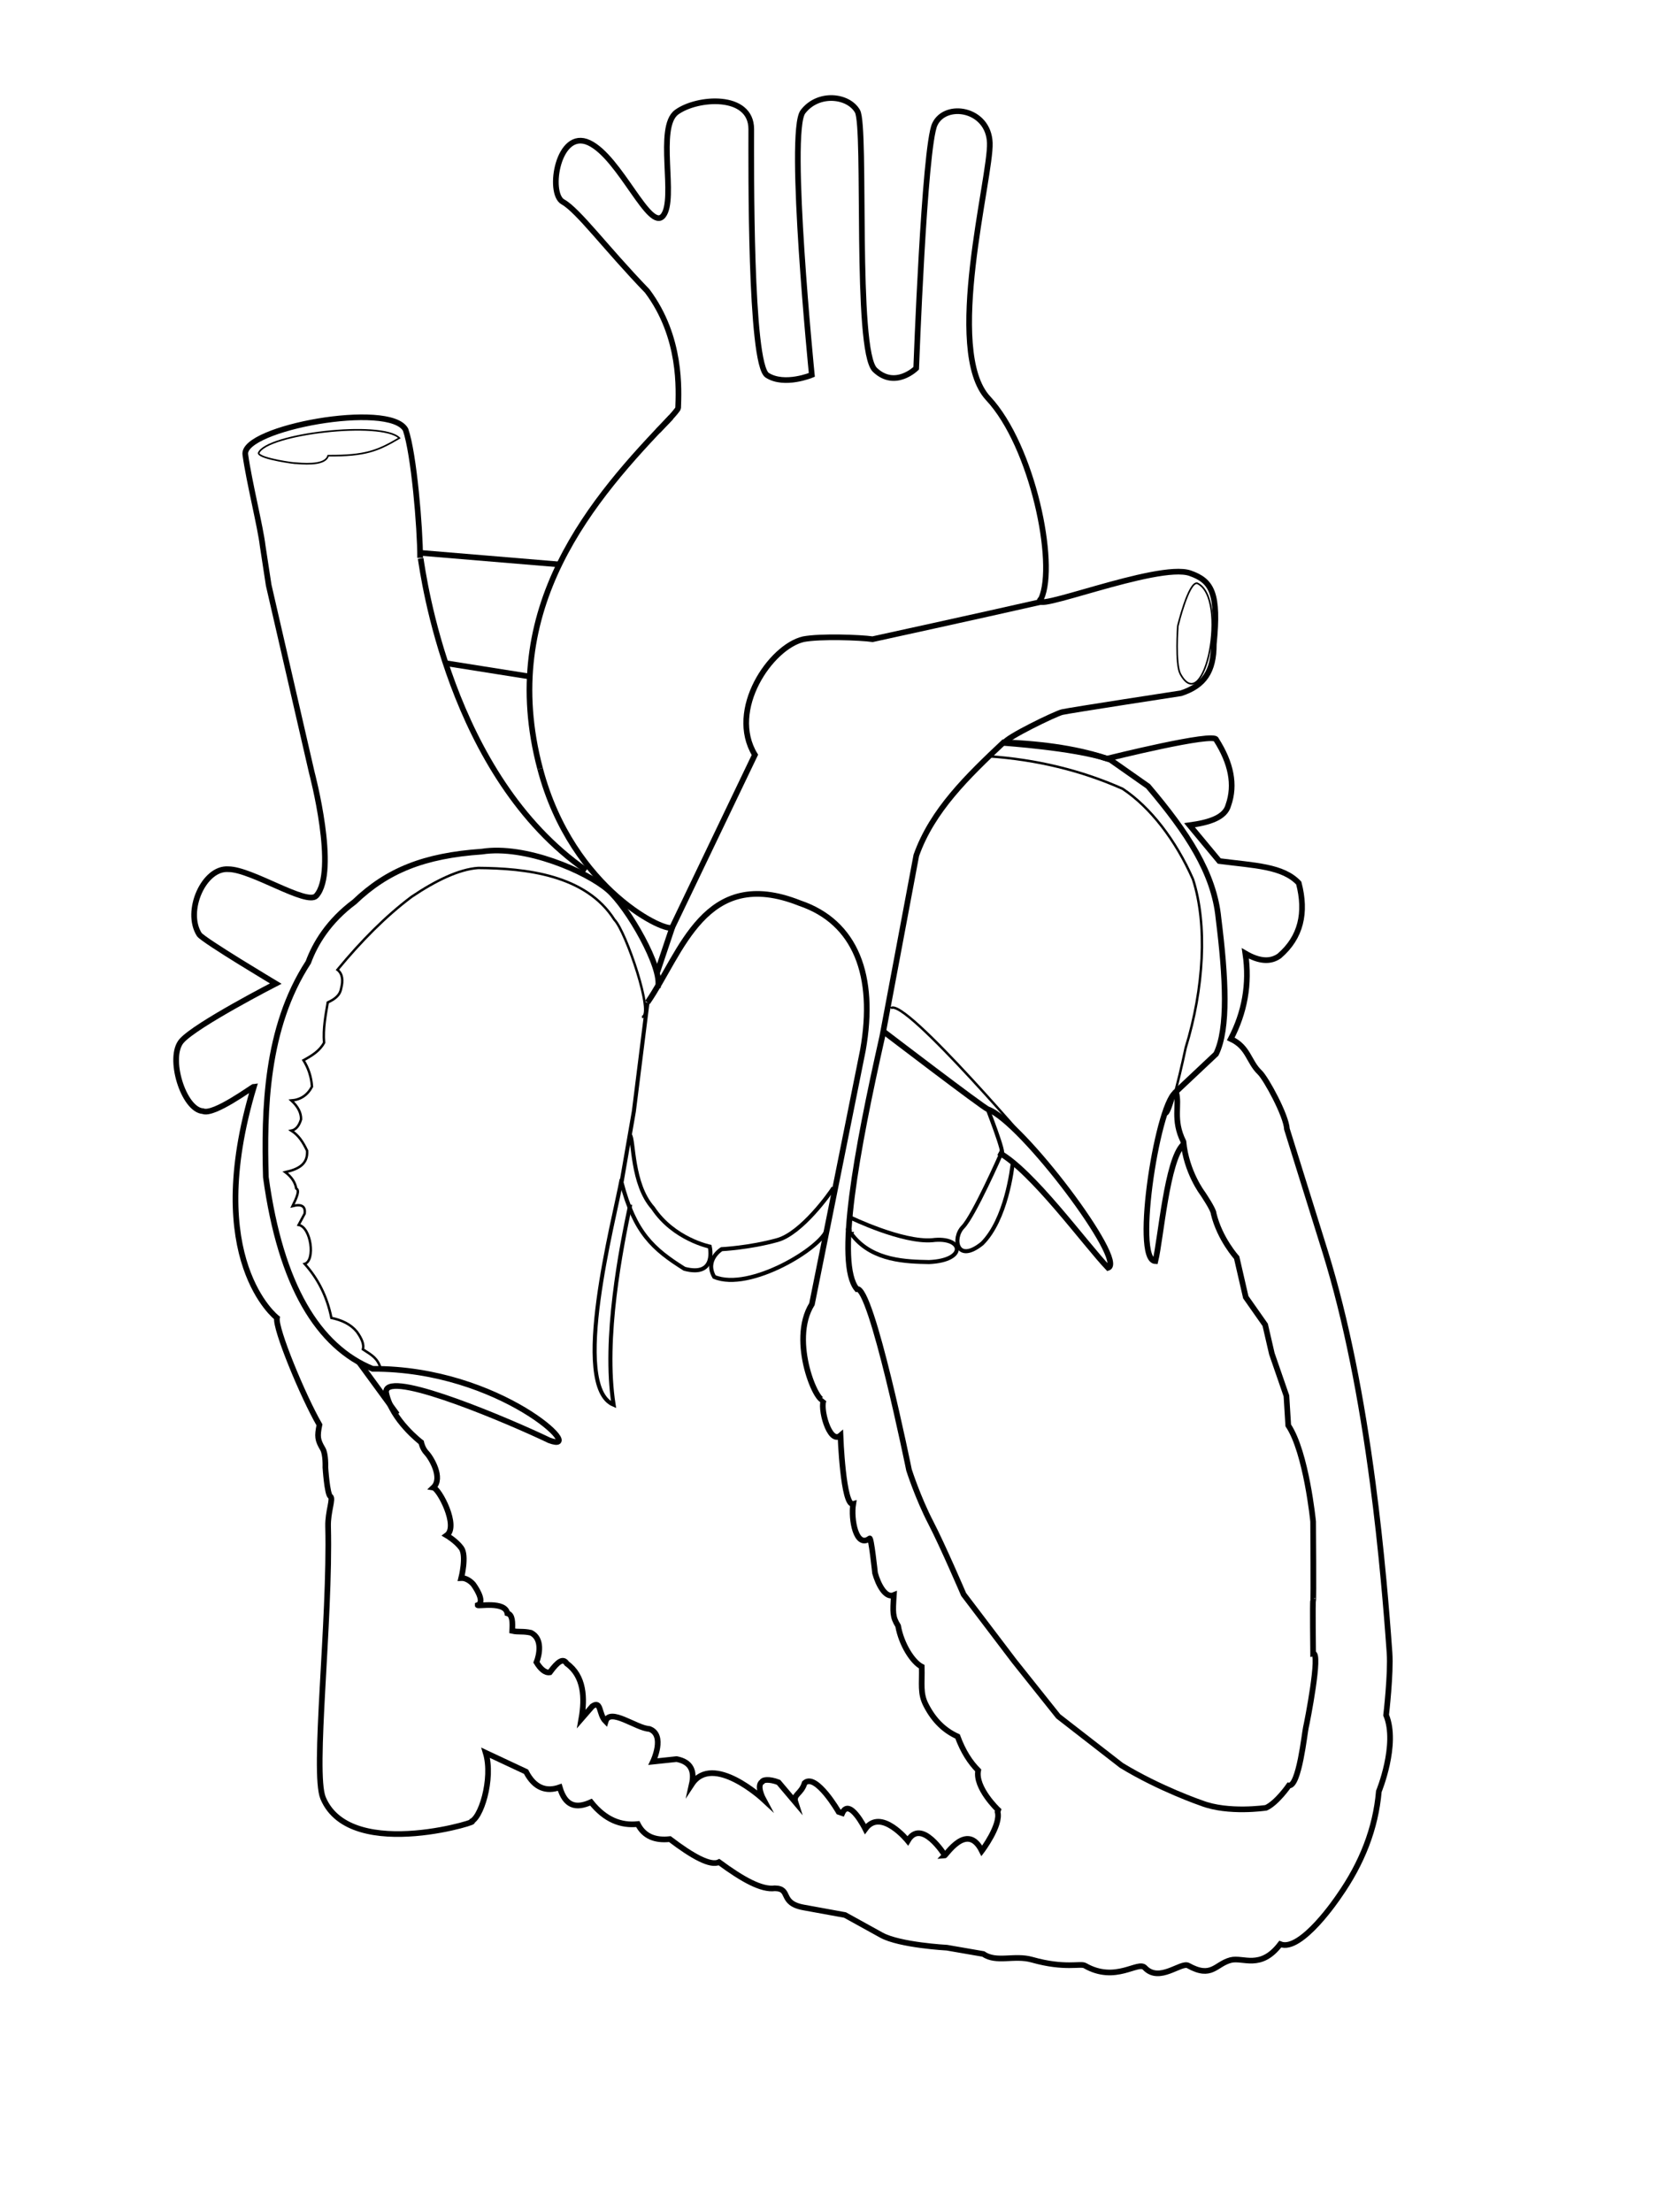 <?xml version="1.0" encoding="utf-8"?>
<!-- Generator: Adobe Illustrator 16.0.0, SVG Export Plug-In . SVG Version: 6.00 Build 0)  -->
<!DOCTYPE svg PUBLIC "-//W3C//DTD SVG 1.1//EN" "http://www.w3.org/Graphics/SVG/1.1/DTD/svg11.dtd">
<svg version="1.1" id="Layer_1" xmlns="http://www.w3.org/2000/svg" xmlns:xlink="http://www.w3.org/1999/xlink" x="0px" y="0px"
	 width="2048px" height="2732px" viewBox="0 0 2048 2732" enable-background="new 0 0 2048 2732" xml:space="preserve">
<path fill="none" stroke="#000000" stroke-width="7" stroke-miterlimit="10" d="M1021.422,783.552"/>
<path fill="none" stroke="#000000" stroke-width="7" stroke-miterlimit="10" d="M519.595,689.717
	c3.106,18.715,35.666,268.412,204.549,385.358"/>
<line fill="none" stroke="#000000" stroke-width="7" stroke-miterlimit="10" x1="519.285" y1="682.841" x2="693.166" y2="697.33"/>
<path fill="none" stroke="#000000" stroke-width="7" stroke-miterlimit="10" d="M705.534,664.086"/>
<line fill="none" stroke="#000000" stroke-width="7" stroke-miterlimit="10" x1="550.401" y1="819.077" x2="656.186" y2="835.867"/>
<g>
	<defs>
		<polygon id="SVGID_1_" points="71.146,4131.094 3141.029,4131.094 3141.029,-110 125.279,195.696 		"/>
	</defs>
	<clipPath id="SVGID_2_">
		<use xlink:href="#SVGID_1_"  overflow="visible"/>
	</clipPath>
	<g clip-path="url(#SVGID_2_)">
		<defs>
			<polygon id="SVGID_3_" points="125.279,195.696 3141.029,-110 3141.029,4131.094 71.146,4131.094 			"/>
		</defs>
		<clipPath id="SVGID_4_">
			<use xlink:href="#SVGID_3_"  overflow="visible"/>
		</clipPath>
		<g opacity="0.19" clip-path="url(#SVGID_4_)">
			<g>
				<defs>
					<polyline id="SVGID_5_" points="2782.776,2333.44 2787.827,15.742 488.582,321.438 					"/>
				</defs>
				<defs>
					<path id="SVGID_6_" d="M483.532,2639.14"/>
				</defs>
				<clipPath id="SVGID_7_">
					<use xlink:href="#SVGID_5_"  overflow="visible"/>
				</clipPath>
				<clipPath id="SVGID_8_" clip-path="url(#SVGID_7_)">
					<use xlink:href="#SVGID_6_"  overflow="visible"/>
				</clipPath>
			</g>
		</g>
		<g opacity="0.19" clip-path="url(#SVGID_4_)">
			<g>
				<defs>
					<path id="SVGID_9_" d="M544.964,433.98"/>
				</defs>
				<defs>
					<polyline id="SVGID_10_" points="544.964,2743.916 2844.209,2438.22 2844.209,128.285 					"/>
				</defs>
				<clipPath id="SVGID_11_">
					<use xlink:href="#SVGID_9_"  overflow="visible"/>
				</clipPath>
				<clipPath id="SVGID_12_" clip-path="url(#SVGID_11_)">
					<use xlink:href="#SVGID_10_"  overflow="visible"/>
				</clipPath>
			</g>
		</g>
	</g>
	<g clip-path="url(#SVGID_2_)">
		<defs>
			<polygon id="SVGID_13_" points="125.279,195.696 3141.029,-110 3141.029,4131.094 71.146,4131.094 			"/>
		</defs>
		<clipPath id="SVGID_14_">
			<use xlink:href="#SVGID_13_"  overflow="visible"/>
		</clipPath>
		<path clip-path="url(#SVGID_14_)" fill="none" stroke="#000000" stroke-width="7" stroke-miterlimit="10" d="M812.614,532.317
			c0,0,24.939-25.311,25.034-28.392c0.675-21.572,4.697-87.445-38.243-144.575c-51.299-53.127-85.034-99.377-104.14-110.015
			c-19.106-10.638-5.962-91.045,32.433-72.962c38.395,18.083,74.78,110.766,91.437,90.038
			c16.657-20.728-8.746-109.319,16.657-127.837c25.401-18.517,92.181-23.283,92.181,20.957s-1.739,290.285,19.714,303.949
			c21.455,13.664,55.096-0.438,55.096-0.438s-29.98-300.13-10.993-324.963c18.987-24.835,56.409-20.23,67.401-0.568
			c10.994,19.663-3.445,295.514,21.538,319.321c24.983,23.809,50.965-1.974,50.965-1.974s9.989-273.317,22.981-301.257
			c12.992-27.938,66.309-19.604,67.951,22.769c1.644,42.373-56.877,256.958-1.995,315.653
			c54.884,58.696,84.849,204.239,65.494,247.232c-21.552,22.084,143.979-45.289,183.952-31.275
			c26.99,9.461,35.518,24.819,29.229,87.708c0.061,33.657-11.992,51.229-40.473,60.543c0,0-138.01,21.167-146.893,23.29
			c-8.42,2.014-70.105,31.976-71.361,38.103c-1.498,0,85.25,5.741,126.825,19.404c0,0,134.091-33.488,134.899-23.359
			c18.3,28.687,23.816,55.663,14.988,80.724c-4.053,15.521-23.836,21.499-47.968,24.838l36.727,44.243
			c44.099,5.705,78.516,6.252,98.181,27.167c9.629,36.739,2.625,67.131-23.983,90.037c-10.433,7.412-24.005,7.37-41.971-3.104
			c5.645,38.211-1.15,73.19-17.986,105.562c21.907,10.103,21.797,28.063,35.837,41.48c7.69,7.35,32.648,53.117,33.497,69.891
			l47.583,152.533c25.7,83.147,44.65,180.029,58.49,285.033c5.141,39.017,9.576,79.149,13.391,120.122
			c2.731,29.338,5.145,59.105,7.271,89.195c1.796,25.433-4.203,76.925-4.203,76.925c14.907,36.127-8.994,94.213-8.994,94.213
			c-3.957,45.683-20.771,88.805-49.465,129.566c0,0-46.502,69.692-72.314,59.128c-24.391,32.005-45.894,15.61-61.332,19.69
			c-18.881,4.994-23.161,22.935-52.286,6.807c-8.858-5.008-35.727,21.629-53.639,2.588c-8.37-8.903-36.123,19.192-74.054-2.591
			c-5.313-3.051-24.753,4.178-65.305-7.292c-22.007-6.22-43.889,4.164-60.267-7.076l-44.833-7.762c0,0-58.461-3.105-80.945-15.523
			c-22.484-12.42-44.969-24.839-44.969-24.839s-20.867-3.803-51.112-9.314s-14.817-23.363-35.545-23.688
			c-16.284,2.18-39.381-10.533-68.951-32.303c-10.563,5.132-32.616-7.08-60.734-28.455c-17.956,1.964-31.813-3.12-39.639-18.572
			c-20.641,2.181-40.132-5.008-57.793-27.076c-18.876,8.491-31.844,4.792-38.617-18.357c-16.422,5.854-31.087,1.278-41.629-19.238
			l-49.808-23.335c9.659,31.91-6.354,83.514-19.487,85.381c27.063-5.835-146.79,53.122-181.375-29.495
			c-13.1-31.289,9.097-218.055,6.18-335.504c-0.455-18.347,6.851-34.357,2.814-37.066c-4.038-2.709-6.145-35.86-6.145-35.86
			s0.649-16.232-3.208-22.759c-6.657-11.261-7.012-15.446-4.138-29.791c-20.474-35.466-55.041-119.111-52.464-132.028
			c0,0-92.936-71.408-28.48-285.637c-1.787,0.16-49.466,35.705-62.957,30.271c-23.984-1.553-44.22-66.753-26.232-86.934
			c17.987-20.181,116.17-70.633,116.17-70.633s-88.439-52.78-94.435-60.543c-18.355-28.789,5.685-83.063,35.976-80.723
			c28.48,0,97.187,45.325,108.499,32.805c26.994-29.884-5.496-152.122-5.496-152.122l-53.279-231.514l-7.451-48.737
			c-2.562-22.454-16.919-79.766-21.416-112.599c-4.497-32.833,178.48-66.392,197.967-30.688
			c10.314,29.67,17.981,121.413,17.981,158.342"/>
		<path clip-path="url(#SVGID_14_)" fill="none" stroke="#000000" stroke-width="7" stroke-miterlimit="10" d="M186.977,803.655"/>
		<path clip-path="url(#SVGID_14_)" fill="none" stroke="#000000" stroke-width="7" stroke-miterlimit="10" d="M1089.864,1280.031
			c-31.812,141.423-57.6,280.455-31.479,312.029c18.104-4.652,64.455,223.542,64.455,223.542s10.914,34.242,26.982,65.199
			c14.63,28.188,40.472,88.485,40.472,88.485l62.45,82.277l54.47,68.305l77.945,60.541c47.559,29.054,98.934,46.572,98.934,46.572
			c33.126,12.871,79.818,5.821,79.818,5.821c13.522-6.313,28.105-27.555,28.105-27.555c12.545,1.694,19.487-65.199,20.986-71.408
			c1.499-6.21,18.672-93.634,8.994-91.591c0,0-0.75-65.977,0-65.201c0.749,0.777,0-97.799,0-97.799s-8.393-85.339-30.729-118.757
			l-2.249-36.48l-17.988-52.006l-8.243-35.705l-23.982-34.151l-11.242-48.9c0,0-20.83-22.816-28.479-54.333
			c0.394-4.307-13.491-24.837-13.491-24.837s-20.295-26.452-23.796-64.048c-13.68-27.543-4.177-45.197-9.182-61.695l49.467-46.572
			c15.411-31.168,12.19-94.292,2.998-167.657c-5.443-55.965-38.753-106.166-86.941-162.999l-46.468-32.6
			c-36.508-13.042-81.159-19.758-131.909-21.734c-44.505,41.902-88.275,84.206-107.927,139.714L1089.864,1280.031z"/>
		<path clip-path="url(#SVGID_14_)" fill="none" stroke="#000000" stroke-width="7" stroke-miterlimit="10" d="M757.914,1734.952"/>
		<path clip-path="url(#SVGID_14_)" fill="none" stroke="#000000" stroke-width="7" stroke-miterlimit="10" d="M799.814,1238.117
			c42.071-60.631,70.292-169.605,188.121-122.638c68.952,23.284,94.263,89.456,77.946,181.627l-62.957,313.582
			c-28.612,45.888,7.307,126.596,14.989,117.979c-5.991,8.316,6.409,56.162,20.236,44.242c0,0,3.263,88.218,15.739,84.605
			c-2.998,18.629,3.383,55.222,20.236,42.689c1.917-2.847,6.745,42.691,6.745,42.691c3.865,13.899,12.804,31.567,23.234,27.165
			c-1.39,21.292-1.73,26.928,5.246,38.035c4.008,22.928,18.057,44.864,29.23,50.452c0.547,21.566-2.286,32.776,5.247,47.349
			c10.195,19.968,23.597,31.874,38.973,38.808c6.891,18.681,15.613,31.985,25.482,41.915c-4.257,21.478,24.732,48.9,24.732,48.9
			l-0.749,2.328c4.528,16.36-19.487,48.124-19.487,48.124c-18.191-36.499-44.484,6.167-46.468,6.209l0.749-0.776
			c0,0-28.972-46.632-45.718-17.853c0,0-33.185-41.194-52.464-14.575c0,0-19.62-39.528-28.48-19.577l-4.498-1.552
			c0,0-27.901-48.258-41.971-35.705c-4.502,14.256-14.602,13.726-11.242,24.063l-20.985-24.839
			c-11.991-4.656-19.747-2.983-20.236-0.776c-7.7,4.679,1.5,21.733,1.5,21.733s-62.521-58.028-88.439-18.629
			c3.635-16.188-0.868-27.57-18.738-31.047l-29.229,3.105c0,0,15.915-33.07-4.497-40.361c-15.861-0.631-48.828-26.813-53.963-9.314
			c-8.882-8.884-5.077-26.445-16.488-18.629l-13.491,15.523c4.588-26.023,3.318-52.926-17.988-68.305
			c-4.499-7.24-10.858-2.883-20.985,10.867c-5.971,0.996-11.694-4.539-16.489-12.419c3.506-8.903,7.935-29.196-6.746-36.481
			c-10.035-2.312-15.345-0.516-23.234-2.329c0.585-10.314,0.658-20.023-5.995-21.732c-2.888-15.562-36.903-8.127-36.725-10.091
			c10.75-4.129-5.246-25.615-5.246-25.615s-6.545-8.134-14.989-7.763c0,0,7.062-27.798,0-37.257
			c-6.675-8.939-17.989-15.523-17.989-15.523c15.388-11.133-9.327-57.798-16.488-58.989c12.546-11.911-2.998-37.257-8.245-42.69
			c-5.246-5.434-6.745-13.195-6.745-13.195s-35.975-27.276-43.109-60.46c-0.446-2.074-0.256-3.762,0.504-5.097
			c11.401-20.023,151.208,39.286,200.926,63.124c48.896,18.039-60.528-89.075-218.28-88.382
			c-67.038-27.203-113.61-102.888-131.909-236.737c-2.26-82.382-0.412-184.227,52.464-265.457
			c8.332-22.766,24.848-50.587,56.96-74.515c40.584-38.859,85.939-57.113,157.392-62.095c53.407-8.423,129.424,24.41,155.892,47.347
			c24.408,21.153,67.896,96.716,61.521,120.375"/>
		<path clip-path="url(#SVGID_14_)" fill="none" stroke="#000000" stroke-width="7" stroke-miterlimit="10" d="M667.155,949.375
			c40.022,152.113,160.134,205.027,163.388,195.6l101.93-212.676c-33.858-55.623,19.514-133.542,59.958-142.818
			c20.821-3.955,69.783-2.223,85.441,0c0,0,134.37-29.337,207.458-45.974"/>
		<path clip-path="url(#SVGID_14_)" fill="none" stroke="#000000" stroke-width="3" stroke-miterlimit="10" d="M792.946,1256.061
			c15.933-0.866-20.088-106.578-33.979-120.013c-35.226-55.885-110.166-63.605-168.259-64.035
			c-23.714,1.577-52.72,15.64-82.442,35.704c-31.828,23.933-62.172,54.557-91.437,90.039c6.244,4.896,7.235,12.965,4.497,23.286
			c-1.613,9.043-8.704,13.358-16.488,17.076c-2.47,14.769-5.997,32.6-4.498,49.676c-5.487,10.282-15.314,16.179-25.482,21.733
			c5.948,9.427,9.704,20.143,10.493,32.6c-5.492,10.415-13.97,16.134-25.482,17.076c8.347,7.624,12.192,15.391,11.992,23.286
			c-2.275,7.626-6.007,12.737-11.992,13.971c8.869,5.576,14.323,13.917,19.486,24.838c0.937,16.403-10.321,22.724-26.981,26.391
			c7.989,6.048,12.307,12.811,13.491,20.181c4.822,2.202,0.315,11.847-4.497,21.734c11.887-3.057,16.048,0.796,14.989,9.313
			l-7.495,13.972c15.378,2.761,20.908,43.952,7.495,48.124c16.354,18.169,27.624,40.209,32.978,66.751
			c12.991,2.693,23.942,7.836,31.478,17.077c5.82,8.09,9.142,15.544,7.495,21.732c11.992,7.763,17.848,10.923,22.042,23.656"/>
		<path clip-path="url(#SVGID_14_)" fill="none" stroke="#000000" stroke-width="2" stroke-miterlimit="10" d="M319.424,559.688
			c9.169-23.875,152.105-40.459,173.88-18.629c-26.732,15.729-41.778,22.096-87.939,21.733
			c-3.034,10.441-21.454,10.847-39.972,9.314C367.412,572.877,320.536,566.787,319.424,559.688z"/>
		<path clip-path="url(#SVGID_14_)" fill="none" stroke="#000000" stroke-width="2" stroke-miterlimit="10" d="M1478.848,720.399
			c-10.66-2.265-23.985,52.781-23.985,52.781s-3.334,46.573,2.998,58.99C1487.965,887.956,1517.812,738.123,1478.848,720.399z"/>
		<path clip-path="url(#SVGID_14_)" fill="none" stroke="#000000" stroke-width="3" stroke-miterlimit="10" d="M404.837,1761.268"/>
		<path clip-path="url(#SVGID_14_)" fill="none" stroke="#000000" stroke-width="3" stroke-miterlimit="10" d="M1100.355,1245.443
			c15.353-16.477,187.732,186.803,187.732,186.803"/>
		<path clip-path="url(#SVGID_14_)" fill="none" stroke="#000000" stroke-width="3" stroke-miterlimit="10" d="M1221.521,934.104
			c58.977,4.082,114.033,17.428,165.138,40.108c34.377,22.832,65.588,63.379,86.938,111.771
			c17.989,55.887,13.49,135.058-8.992,208.019c0,0-23.123,110.82-26.123,75.115"/>
		<path clip-path="url(#SVGID_14_)" fill="none" stroke="#000000" stroke-width="5" stroke-miterlimit="10" d="M1052.241,1521.839
			c0.545,1.988-12.298-12.021,1.647,5.021c24.982,30.53,65.95,31.383,93.684,31.906c47.72-2.065,42.473-31.906,3.997-26.995
			c-36.972,3.11-100.932-27.871-100.932-27.871"/>
		<path clip-path="url(#SVGID_14_)" fill="none" stroke="#000000" stroke-width="5" stroke-miterlimit="10" d="M1122.496,1425.155"
			/>
		<path clip-path="url(#SVGID_14_)" fill="none" stroke="#000000" stroke-width="5" stroke-miterlimit="10" d="M1220.274,1370.068
			c-4.076-9.295,23.846,60.126,16.395,54.879"/>
		<path clip-path="url(#SVGID_14_)" fill="none" stroke="#000000" stroke-width="5" stroke-miterlimit="10" d="M1174.537,1526.101"
			/>
		<path clip-path="url(#SVGID_14_)" fill="none" stroke="#000000" stroke-width="5" stroke-miterlimit="10" d="M1249.691,1435.851"
			/>
		<path clip-path="url(#SVGID_14_)" fill="none" stroke="#000000" stroke-width="5" stroke-miterlimit="10" d="M1050.891,1526.859"
			/>
		<path clip-path="url(#SVGID_14_)" fill="none" stroke="#000000" stroke-width="5" stroke-miterlimit="10" d="M1050.891,1370.068"
			/>
		<path clip-path="url(#SVGID_14_)" fill="none" stroke="#000000" stroke-width="5" stroke-miterlimit="10" d="M784.075,1299.436"/>
		<path clip-path="url(#SVGID_14_)" fill="none" stroke="#000000" stroke-width="5" stroke-miterlimit="10" d="M799.814,1238.117
			l-16.88,134.623l-15.236,87.64c16.226,62.179,39.115,82.465,77.753,106.696c40.347,10.66,31.246-27.385,31.246-27.385
			s-44.635-9.128-70.141-47.724c-26.421-29.401-23.584-84.939-28.39-89.916"/>
		<path clip-path="url(#SVGID_14_)" fill="none" stroke="#000000" stroke-width="5" stroke-miterlimit="10" d="M1029.559,1466.922
			c-3.879,6.5-39.401,56.367-69.322,64.677c-34.658,9.617-68.923,11.255-68.923,11.255s-21.299,13.127-9.105,34.22
			c43.789,18.567,134.058-36.687,139.322-59.067"/>
		<path clip-path="url(#SVGID_14_)" fill="none" stroke="#000000" stroke-width="7" stroke-miterlimit="10" d="M1233.626,1423.45
			c41.224,22.241,106.948,113.026,135.047,142.476c23.641-7.443-106.522-180.799-148.398-195.857
			c-6.008-2.161-129.233-96.307-129.233-96.307"/>
		<path clip-path="url(#SVGID_14_)" fill="none" stroke="#000000" stroke-width="7" stroke-miterlimit="10" d="M1461.609,1413.536
			c-20.123,18.714-27.75,116.471-34.478,144.112c-28.431-0.769,4.295-204.655,26.981-209.312"/>
		<path clip-path="url(#SVGID_14_)" fill="none" stroke="#000000" stroke-width="7" stroke-miterlimit="10" d="M828.99,515.158
			C731.841,615.77,614.221,750.112,667.156,949.375"/>
		<path clip-path="url(#SVGID_14_)" fill="none" stroke="#000000" stroke-width="7" stroke-miterlimit="10" d="M661.646,915.91"/>
	</g>
</g>
<path fill="none" stroke="#000000" stroke-width="5" stroke-miterlimit="10" d="M1251.159,1434.587
	c-0.802,9.109-8.342,71.72-38.066,101.313c-31.542,25.396-37.08-6.816-23.669-20.45c13.412-13.634,47.245-90.503,47.245-90.503"/>
<line fill="none" stroke="#000000" stroke-width="7" stroke-miterlimit="10" x1="490.517" y1="1746.89" x2="443.435" y2="1682.508"/>
<path fill="none" stroke="#000000" stroke-width="5" stroke-miterlimit="10" d="M778.525,1487.699
	c-11.304,53.379-33.563,165.502-20.612,247.253c-53.923-22.76,0.853-228.911,9.94-278.325"/>
<line fill="none" stroke="#000000" stroke-width="7" stroke-miterlimit="10" x1="830.543" y1="1144.975" x2="811.483" y2="1201.826"/>
<path fill="none" stroke="#000000" stroke-width="7" stroke-miterlimit="10" d="M946.821,469.252"/>
</svg>
